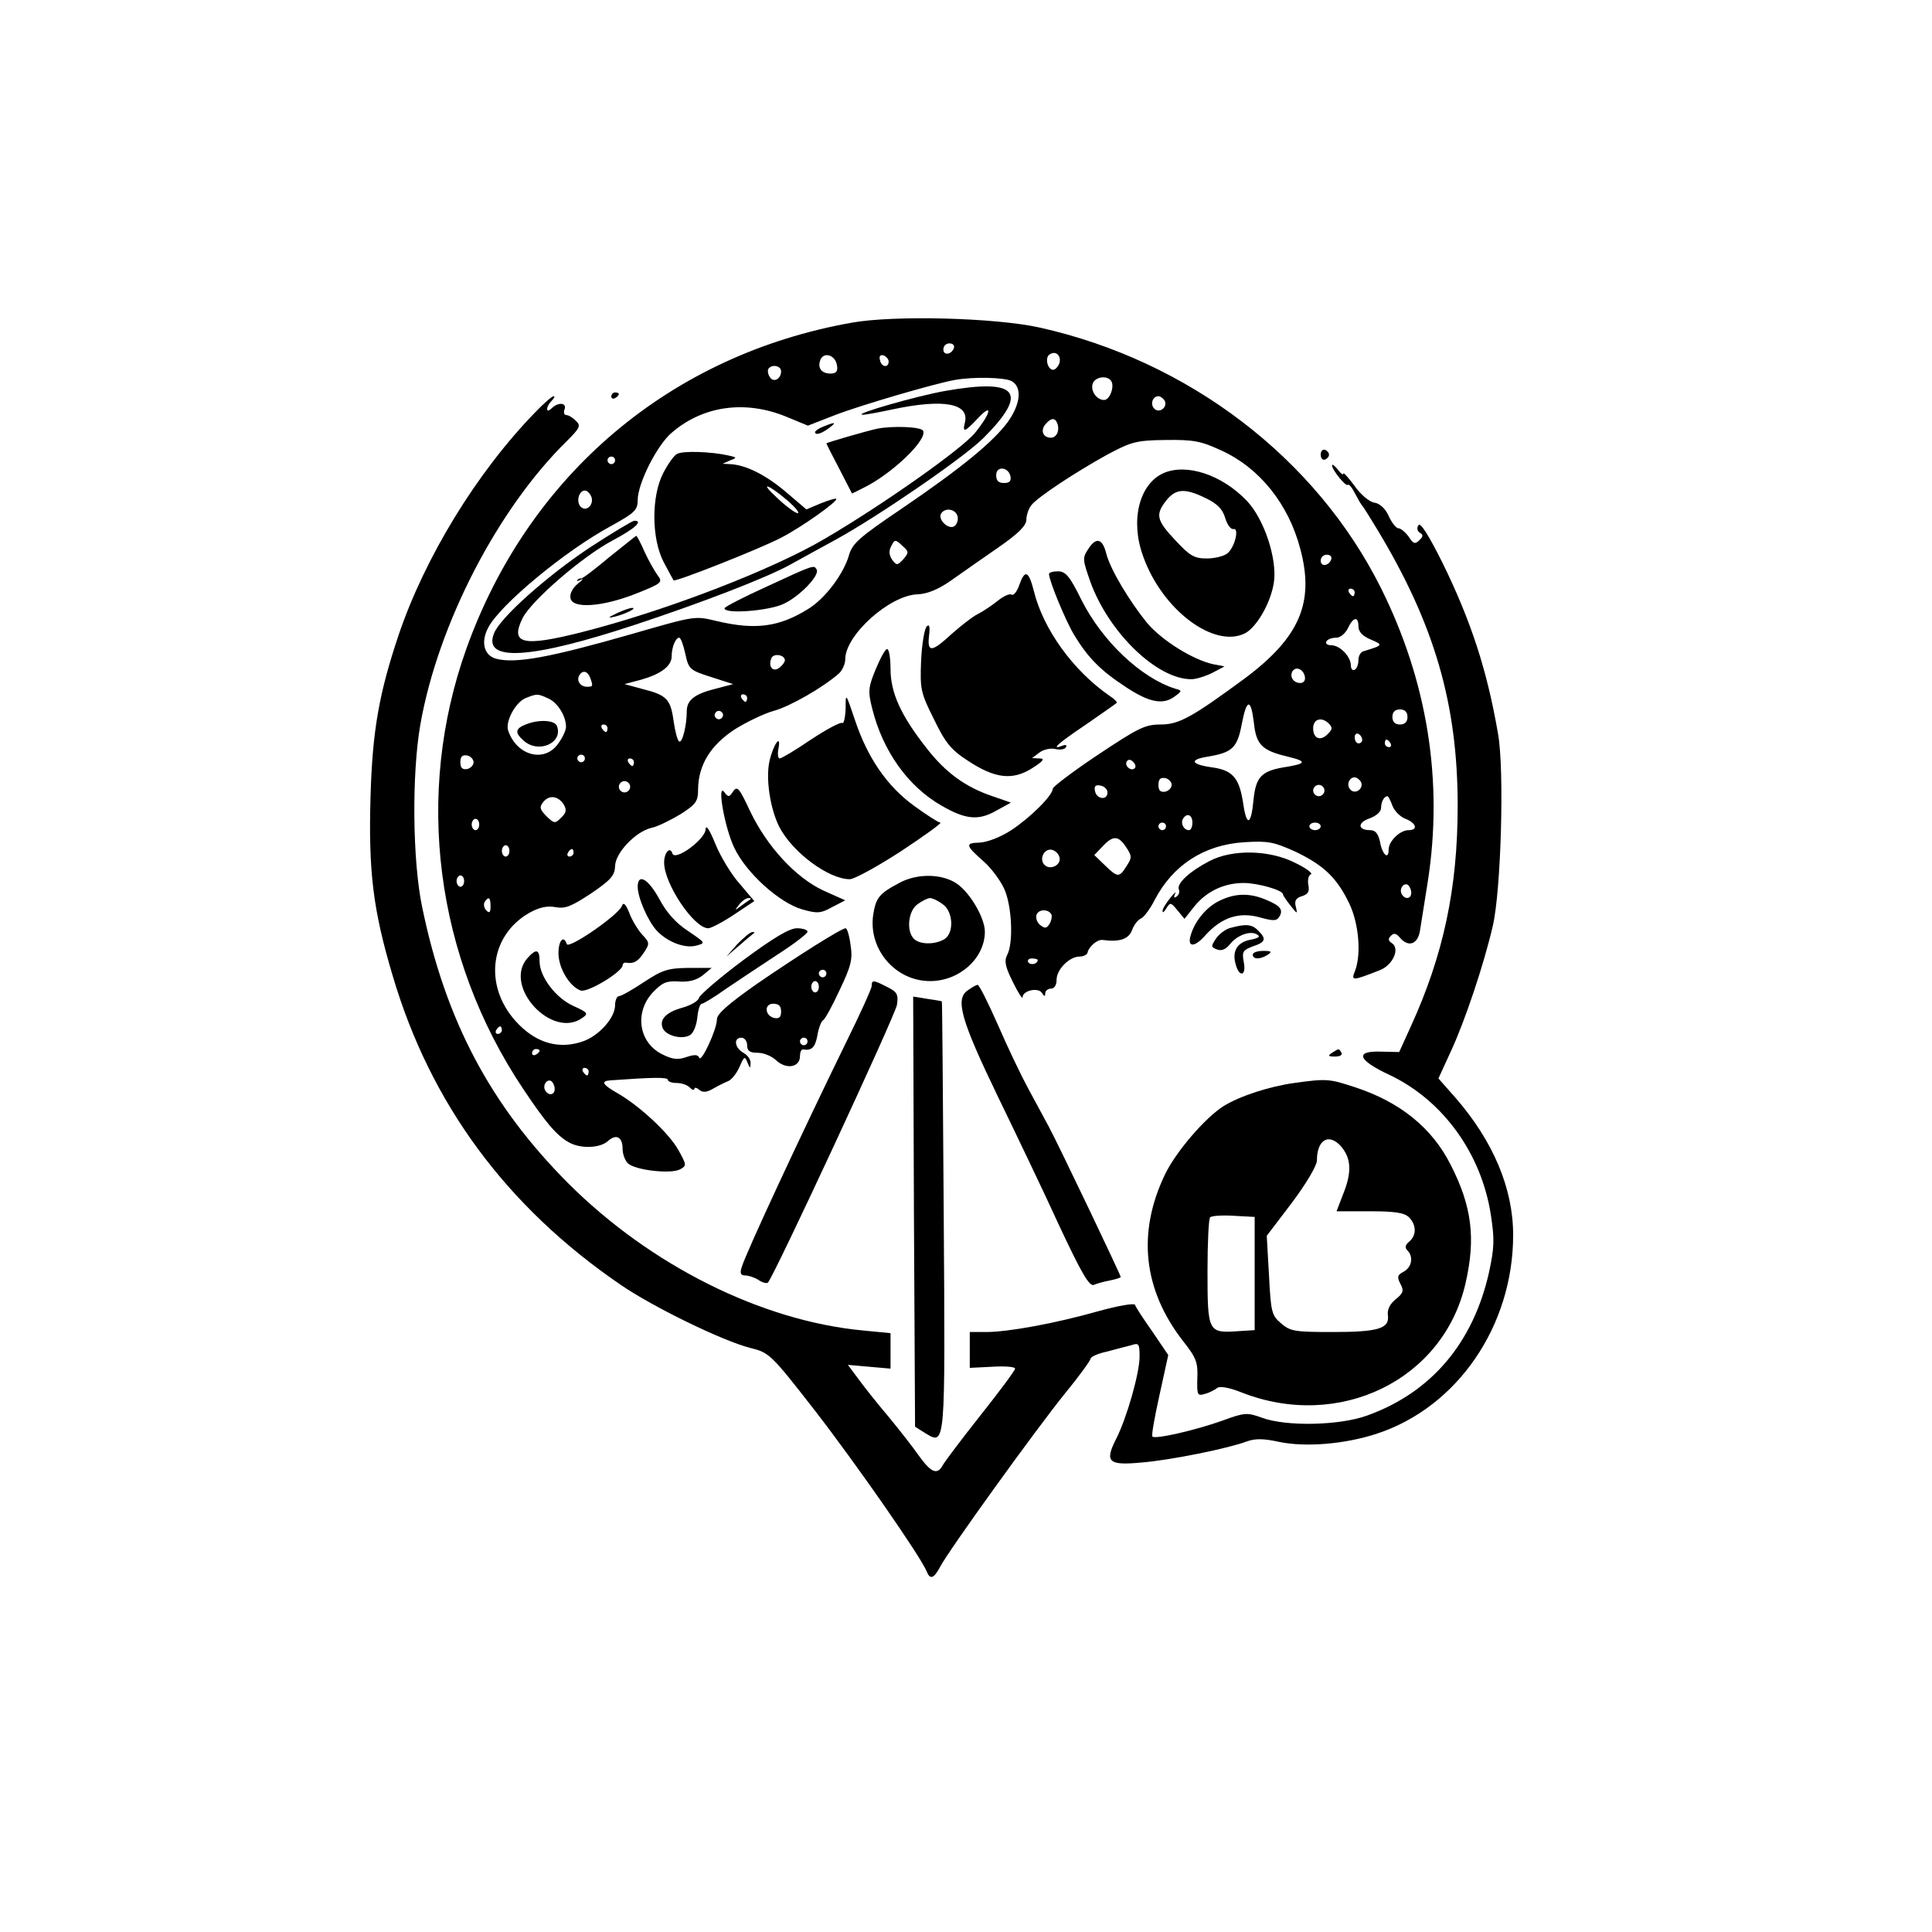 <?xml version="1.0" standalone="no"?>
<!DOCTYPE svg PUBLIC "-//W3C//DTD SVG 20010904//EN"
 "http://www.w3.org/TR/2001/REC-SVG-20010904/DTD/svg10.dtd">
<svg version="1.0" xmlns="http://www.w3.org/2000/svg"
 width="512pt" height="512pt" viewBox="0 0 512 512"
 preserveAspectRatio="xMidYMid meet">
<g transform="translate(0,512) scale(0.1,-0.1)"
fill="#000000" stroke="none">
<path d="M2258 4265 c-481 -85 -857 -403 -1022 -864 -138 -386 -83 -817 150
-1166 60 -90 89 -124 121 -142 31 -18 83 -16 104 3 22 20 39 11 39 -21 0 -13
6 -30 14 -38 19 -18 113 -29 138 -16 18 10 18 11 -4 51 -25 45 -103 117 -160
150 -42 24 -47 33 -20 35 113 8 152 9 152 1 0 -4 10 -8 23 -8 13 0 28 -5 35
-12 7 -7 12 -8 12 -4 0 5 6 4 13 -2 9 -8 20 -7 37 3 14 8 32 17 40 20 9 4 22
20 30 38 12 28 14 29 21 11 6 -16 8 -16 8 -2 1 10 -8 22 -19 28 -23 13 -27 40
-5 40 8 0 15 -9 15 -20 0 -15 7 -20 28 -20 16 0 38 -9 50 -21 27 -24 62 -17
62 12 0 10 3 18 8 18 23 -4 32 5 38 36 3 19 10 38 15 41 5 2 25 39 44 80 31
65 35 82 29 120 -3 24 -9 44 -13 44 -11 0 -127 -73 -236 -148 -74 -52 -105
-79 -105 -93 0 -27 -42 -117 -47 -102 -3 8 -12 9 -33 2 -22 -8 -37 -7 -63 6
-64 30 -77 111 -27 165 25 26 36 31 68 29 27 -2 47 3 64 16 l24 20 -62 0 c-54
-1 -68 -5 -118 -38 -30 -20 -60 -37 -66 -37 -5 0 -10 -11 -10 -24 0 -34 -44
-82 -86 -96 -61 -21 -120 -5 -169 45 -94 94 -81 234 28 296 27 15 48 19 69 15
26 -5 42 2 94 36 53 36 63 48 64 72 0 35 54 92 96 102 16 3 50 20 77 36 42 27
47 34 47 67 1 64 33 116 97 158 32 20 78 42 103 49 42 11 131 62 173 99 9 8
17 25 17 38 0 64 118 170 192 172 24 1 53 12 86 35 27 19 84 59 126 88 55 38
76 59 76 75 0 12 6 29 13 38 16 21 116 87 201 134 64 34 76 38 155 39 75 1 94
-3 148 -28 101 -46 178 -142 209 -261 38 -142 -2 -234 -146 -342 -140 -103
-175 -123 -224 -123 -42 0 -59 -9 -166 -80 -66 -44 -120 -85 -120 -90 0 -18
-61 -78 -110 -110 -29 -19 -64 -32 -84 -33 -39 -1 -38 -7 12 -51 19 -17 43
-49 53 -71 21 -45 25 -145 8 -176 -8 -16 -5 -31 15 -71 14 -29 26 -47 26 -41
0 18 41 27 51 12 6 -10 9 -11 9 -1 0 6 7 12 15 12 9 0 15 9 15 23 0 28 34 62
61 62 10 0 20 5 21 10 3 16 26 36 40 34 45 -6 69 2 78 26 5 14 16 28 24 31 7
3 24 25 36 49 48 92 130 146 237 153 64 4 78 1 136 -25 75 -36 110 -69 143
-138 25 -53 32 -133 15 -178 -11 -27 -8 -27 66 2 35 14 54 58 31 72 -9 6 -10
11 -2 19 8 8 14 7 24 -5 22 -26 47 -18 53 18 3 17 12 77 21 132 41 265 -1 529
-124 776 -172 345 -510 603 -905 691 -117 26 -385 33 -497 13z m270 -67 c-6
-18 -28 -21 -28 -4 0 9 7 16 16 16 9 0 14 -5 12 -12z m279 -42 c-4 -9 -11 -16
-16 -16 -15 0 -23 33 -9 41 17 11 32 -5 25 -25z m-589 -4 c3 -16 -2 -22 -17
-22 -24 0 -35 15 -27 36 9 23 40 13 44 -14z m137 10 c0 -18 -20 -15 -23 4 -3
10 1 15 10 12 7 -3 13 -10 13 -16z m-285 -26 c0 -21 -21 -31 -30 -15 -5 7 -6
17 -4 21 9 14 34 9 34 -6z m611 -26 c28 -16 24 -60 -10 -108 -40 -54 -123
-122 -280 -229 -114 -77 -132 -93 -141 -124 -14 -49 -62 -114 -107 -142 -78
-49 -141 -57 -243 -33 -59 14 -55 15 -225 -34 -216 -62 -308 -79 -359 -66 -33
8 -43 44 -22 83 31 60 204 204 327 270 61 34 69 41 69 68 0 44 52 147 91 179
83 71 194 86 302 42 l58 -24 72 28 c70 27 266 84 317 93 50 9 132 7 151 -3z
m264 0 c9 -15 -4 -50 -19 -50 -20 0 -37 25 -30 44 7 18 39 22 49 6z m141 -51
c10 -17 -13 -36 -27 -22 -12 12 -4 33 11 33 5 0 12 -5 16 -11z m-284 -61 c7
-19 -2 -38 -17 -38 -21 0 -28 19 -15 35 15 18 26 19 32 3z m-1172 -98 c0 -5
-4 -10 -10 -10 -5 0 -10 5 -10 10 0 6 5 10 10 10 6 0 10 -4 10 -10z m1048 -43
c2 -12 -3 -17 -17 -17 -15 0 -21 6 -21 21 0 25 33 22 38 -4z m-1111 -53 c8
-21 -13 -42 -28 -27 -13 13 -5 43 11 43 6 0 13 -7 17 -16z m970 -50 c3 -8 1
-20 -6 -27 -14 -14 -47 15 -37 32 10 16 36 13 43 -5z m-143 -116 c-16 -17 -18
-17 -30 -1 -8 13 -9 23 -2 36 9 18 11 18 29 1 18 -16 18 -18 3 -36z m1134 0
c-6 -18 -28 -21 -28 -4 0 9 7 16 16 16 9 0 14 -5 12 -12z m62 -88 c0 -5 -2
-10 -4 -10 -3 0 -8 5 -11 10 -3 6 -1 10 4 10 6 0 11 -4 11 -10z m10 -90 c0
-14 11 -26 33 -35 33 -14 33 -15 -20 -31 -7 -2 -13 -12 -13 -23 0 -11 -4 -23
-10 -26 -5 -3 -10 2 -10 11 0 24 -29 54 -52 54 -11 0 -16 5 -13 10 3 6 15 10
26 10 11 0 24 11 31 25 14 30 28 33 28 5z m-1784 -72 c9 -41 11 -44 68 -62
l59 -19 -46 -12 c-56 -14 -77 -30 -77 -60 0 -38 -12 -85 -20 -80 -5 3 -11 27
-15 55 -8 57 -18 68 -82 84 l-48 13 45 12 c52 15 80 36 80 62 0 23 10 49 20
49 4 0 11 -19 16 -42z m264 -18 c0 -4 -6 -13 -14 -19 -17 -14 -31 2 -22 24 5
15 36 10 36 -5z m1378 -43 c2 -10 -3 -17 -12 -17 -18 0 -29 16 -21 31 9 14 29
6 33 -14z m-1894 -3 c8 -22 8 -24 -8 -24 -18 0 -29 16 -21 30 9 15 22 12 29
-6z m-111 -55 c25 -11 47 -47 47 -75 0 -9 -9 -29 -21 -45 -36 -51 -109 -32
-132 34 -9 24 19 76 46 87 30 12 32 12 60 -1z m527 1 c0 -5 -2 -10 -4 -10 -3
0 -8 5 -11 10 -3 6 -1 10 4 10 6 0 11 -4 11 -10z m1343 -66 c6 -58 22 -73 89
-89 54 -13 51 -19 -13 -29 -56 -10 -71 -26 -77 -85 -6 -67 -18 -73 -27 -13
-10 69 -27 90 -80 98 -60 8 -65 21 -13 29 64 11 77 23 89 87 13 67 24 68 32 2z
m-1409 15 c-3 -5 -10 -7 -15 -3 -5 3 -7 10 -3 15 3 5 10 7 15 3 5 -3 7 -10 3
-15z m1816 1 c0 -13 -7 -20 -20 -20 -13 0 -20 7 -20 20 0 13 7 20 20 20 13 0
20 -7 20 -20z m-212 -46 c-19 -19 -38 -11 -38 16 0 24 21 31 40 14 12 -12 12
-16 -2 -30z m-1908 16 c0 -5 -2 -10 -4 -10 -3 0 -8 5 -11 10 -3 6 -1 10 4 10
6 0 11 -4 11 -10z m2000 -31 c0 -5 -4 -9 -10 -9 -5 0 -10 7 -10 16 0 8 5 12
10 9 6 -3 10 -10 10 -16z m75 -9 c3 -5 1 -10 -4 -10 -6 0 -11 5 -11 10 0 6 2
10 4 10 3 0 8 -4 11 -10z m-2430 -50 c0 -8 -8 -16 -17 -18 -13 -2 -18 3 -18
18 0 15 5 20 18 18 9 -2 17 -10 17 -18z m295 10 c0 -5 -4 -10 -10 -10 -5 0
-10 5 -10 10 0 6 5 10 10 10 6 0 10 -4 10 -10z m130 -10 c0 -5 -2 -10 -4 -10
-3 0 -8 5 -11 10 -3 6 -1 10 4 10 6 0 11 -4 11 -10z m1327 -16 c-9 -9 -28 6
-21 18 4 6 10 6 17 -1 6 -6 8 -13 4 -17z m98 -44 c0 -8 -8 -16 -17 -18 -13 -2
-18 3 -18 18 0 15 5 20 18 18 9 -2 17 -10 17 -18z m501 9 c10 -17 -13 -36 -27
-22 -12 12 -4 33 11 33 5 0 12 -5 16 -11z m-1936 -14 c0 -8 -7 -15 -15 -15 -8
0 -15 7 -15 15 0 8 7 15 15 15 8 0 15 -7 15 -15z m1265 -15 c0 -22 -29 -18
-33 3 -3 14 1 18 15 15 10 -2 18 -10 18 -18z m575 5 c0 -8 -7 -15 -15 -15 -8
0 -15 7 -15 15 0 8 7 15 15 15 8 0 15 -7 15 -15z m-2016 -37 c8 -14 7 -22 -7
-35 -16 -16 -18 -16 -39 4 -18 19 -19 24 -8 38 16 19 39 16 54 -7z m2196 -3
c5 -14 21 -30 35 -35 28 -11 34 -30 8 -30 -23 0 -53 -29 -53 -52 0 -28 -17
-13 -23 22 -5 21 -12 30 -26 30 -33 0 -34 20 -2 31 19 7 31 18 31 28 0 16 8
31 17 31 2 0 8 -11 13 -25z m-530 -45 c0 -11 -4 -20 -9 -20 -14 0 -23 18 -16
30 10 17 25 11 25 -10z m-1890 -5 c0 -8 -4 -15 -10 -15 -5 0 -10 7 -10 15 0 8
5 15 10 15 6 0 10 -7 10 -15z m1820 -5 c0 -5 -4 -10 -10 -10 -5 0 -10 5 -10
10 0 6 5 10 10 10 6 0 10 -4 10 -10z m410 0 c0 -5 -7 -10 -15 -10 -8 0 -15 5
-15 10 0 6 7 10 15 10 8 0 15 -4 15 -10z m-515 -56 c15 -23 15 -27 0 -50 -19
-30 -23 -30 -57 3 l-28 27 22 23 c28 30 42 29 63 -3z m-1635 -9 c0 -8 -4 -15
-10 -15 -5 0 -10 7 -10 15 0 8 5 15 10 15 6 0 10 -7 10 -15z m170 -5 c0 -5 -5
-10 -11 -10 -5 0 -7 5 -4 10 3 6 8 10 11 10 2 0 4 -4 4 -10z m1288 -13 c4 -20
-25 -34 -40 -19 -15 15 -1 44 19 40 10 -2 19 -11 21 -21z m-1578 -62 c0 -8 -4
-15 -10 -15 -5 0 -10 7 -10 15 0 8 5 15 10 15 6 0 10 -7 10 -15z m2510 -31 c0
-16 -16 -19 -25 -4 -8 13 4 32 16 25 5 -4 9 -13 9 -21z m-2440 -36 c0 -16 -3
-19 -11 -11 -6 6 -8 16 -5 22 11 17 16 13 16 -11z m1487 -23 c1 -5 -1 -16 -6
-24 -8 -12 -12 -12 -25 -2 -8 7 -12 19 -9 27 6 16 34 15 40 -1z m-37 -119 c0
-11 -19 -15 -25 -6 -3 5 1 10 9 10 9 0 16 -2 16 -4z m-560 -36 c0 -5 -4 -10
-10 -10 -5 0 -10 5 -10 10 0 6 5 10 10 10 6 0 10 -4 10 -10z m-20 -35 c0 -8
-4 -15 -10 -15 -5 0 -10 7 -10 15 0 8 5 15 10 15 6 0 10 -7 10 -15z m-100 -66
c0 -14 -5 -19 -17 -17 -26 5 -29 38 -4 38 15 0 21 -6 21 -21z m-740 -49 c0 -5
-5 -10 -11 -10 -5 0 -7 5 -4 10 3 6 8 10 11 10 2 0 4 -4 4 -10z m810 -30 c0
-5 -4 -10 -10 -10 -5 0 -10 5 -10 10 0 6 5 10 10 10 6 0 10 -4 10 -10z m-710
-24 c0 -3 -4 -8 -10 -11 -5 -3 -10 -1 -10 4 0 6 5 11 10 11 6 0 10 -2 10 -4z
m130 -56 c0 -5 -2 -10 -4 -10 -3 0 -8 5 -11 10 -3 6 -1 10 4 10 6 0 11 -4 11
-10z m-90 -46 c0 -16 -16 -19 -25 -4 -8 13 4 32 16 25 5 -4 9 -13 9 -21z"/>
<path d="M2505 4084 c-74 -13 -242 -61 -220 -63 6 -1 42 6 80 14 136 29 205
16 192 -35 -7 -28 0 -25 34 11 41 44 36 15 -7 -38 -35 -43 -245 -191 -397
-280 -140 -83 -424 -192 -644 -248 -158 -40 -192 -32 -158 37 23 46 159 164
239 206 60 32 81 52 57 52 -5 0 -58 -32 -118 -71 -113 -75 -239 -187 -254
-228 -30 -76 98 -68 376 24 178 59 344 123 408 158 34 19 89 49 122 67 113 62
340 218 391 269 122 122 92 159 -101 125z"/>
<path d="M2183 3990 c-13 -5 -23 -12 -23 -15 0 -9 16 -5 36 10 22 16 19 18
-13 5z"/>
<path d="M2325 3984 c-28 -6 -135 -37 -135 -39 0 -1 15 -31 34 -67 l34 -66 28
14 c77 37 174 130 160 153 -7 10 -79 13 -121 5z"/>
<path d="M1794 3917 c-8 -4 -24 -27 -36 -50 -32 -61 -32 -174 1 -237 13 -25
25 -46 26 -48 4 -5 225 82 283 112 52 26 154 98 148 104 -2 2 -21 -4 -41 -12
l-38 -16 -54 46 c-53 45 -106 72 -148 74 l-20 1 20 9 c19 7 18 8 -5 13 -44 10
-120 13 -136 4z m296 -126 c19 -17 30 -31 24 -31 -6 0 -31 18 -55 41 -49 45
-24 37 31 -10z"/>
<path d="M1614 3643 c-38 -32 -71 -57 -74 -56 -3 1 -7 -1 -10 -4 -3 -4 2 -3
10 1 8 4 4 -1 -9 -11 -14 -12 -22 -27 -19 -39 6 -28 86 -22 174 13 68 27 71
30 57 48 -8 11 -24 39 -35 63 -10 23 -20 42 -22 42 -1 0 -33 -26 -72 -57z"/>
<path d="M2033 3566 c-62 -28 -112 -54 -113 -58 0 -16 116 -7 155 11 43 19 99
77 89 92 -7 12 -6 13 -131 -45z"/>
<path d="M1635 3495 c-25 -12 -26 -14 -5 -9 28 7 60 23 45 23 -5 0 -23 -6 -40
-14z"/>
<path d="M1393 3200 c-28 -11 -29 -22 -5 -43 39 -35 105 -6 88 39 -6 16 -49
18 -83 4z"/>
<path d="M1620 4069 c0 -5 5 -7 10 -4 6 3 10 8 10 11 0 2 -4 4 -10 4 -5 0 -10
-5 -10 -11z"/>
<path d="M1419 4028 c-156 -160 -294 -387 -363 -592 -51 -152 -69 -252 -74
-425 -6 -202 7 -304 59 -478 100 -338 301 -611 604 -818 86 -59 271 -149 343
-167 51 -13 54 -15 173 -168 109 -141 281 -388 295 -425 9 -22 19 -18 35 12
22 43 258 370 332 461 37 45 67 87 67 91 0 5 19 14 43 19 23 6 52 14 65 17 20
7 22 4 22 -30 0 -44 -34 -163 -62 -218 -31 -61 -21 -71 65 -63 78 6 234 38
281 56 22 8 44 8 85 -1 71 -15 177 -6 261 22 212 70 360 285 360 526 0 124
-53 249 -153 364 l-45 51 33 72 c38 82 88 232 111 332 22 93 31 415 14 509
-29 169 -72 300 -147 453 -37 74 -59 109 -64 100 -5 -7 -3 -16 4 -20 9 -5 9
-10 -2 -20 -11 -11 -16 -9 -28 10 -9 12 -21 22 -27 22 -6 0 -18 15 -26 33 -9
20 -24 33 -38 35 -13 2 -36 21 -52 44 -17 23 -30 37 -30 33 0 -5 -7 0 -15 11
-8 10 -15 15 -15 11 0 -12 36 -57 42 -52 3 3 11 -7 19 -23 8 -15 16 -29 19
-32 3 -3 21 -32 41 -65 150 -249 212 -460 212 -730 0 -220 -38 -397 -125 -587
l-30 -66 -46 1 c-73 3 -65 -22 21 -62 141 -67 243 -208 268 -371 10 -65 9 -87
-5 -152 -42 -187 -153 -318 -322 -379 -73 -27 -216 -30 -280 -6 -39 14 -45 14
-105 -8 -70 -25 -178 -50 -185 -42 -3 3 6 52 19 111 l23 105 -42 62 c-24 34
-45 66 -46 71 -2 5 -44 -2 -98 -17 -113 -32 -238 -55 -297 -55 l-43 0 0 -47 0
-48 60 3 c33 2 60 0 60 -5 0 -5 -41 -60 -91 -123 -50 -63 -95 -123 -100 -132
-15 -28 -31 -21 -63 23 -16 23 -52 69 -80 103 -28 33 -64 78 -80 100 l-29 39
56 -5 57 -5 0 47 0 47 -72 7 c-269 25 -564 172 -783 391 -205 206 -324 430
-386 730 -26 123 -28 354 -5 485 47 267 206 573 389 752 34 34 37 40 23 53 -8
8 -19 15 -25 15 -6 0 -8 7 -5 15 7 18 -17 20 -34 3 -7 -7 -12 -8 -12 -2 0 6 5
15 12 22 7 7 9 12 5 12 -4 0 -26 -19 -48 -42z"/>
<path d="M3500 3915 c0 -9 5 -15 11 -13 6 2 11 8 11 13 0 5 -5 11 -11 13 -6 2
-11 -4 -11 -13z"/>
<path d="M3083 3866 c-64 -29 -88 -125 -54 -219 50 -143 189 -247 271 -205 31
17 68 81 76 135 9 62 -26 168 -72 216 -66 69 -160 100 -221 73z m112 -66 c31
-15 45 -29 52 -53 5 -17 15 -31 22 -29 16 3 3 -50 -17 -65 -9 -7 -33 -13 -54
-13 -33 0 -45 7 -83 48 -50 53 -54 68 -24 106 25 31 49 33 104 6z"/>
<path d="M2884 3665 c-16 -24 -15 -28 6 -88 49 -134 176 -257 267 -257 13 0
38 8 56 17 l32 17 -31 6 c-53 12 -134 62 -174 109 -47 58 -97 141 -108 183
-10 41 -27 46 -48 13z"/>
<path d="M2780 3599 c0 -18 45 -127 68 -164 36 -59 70 -93 136 -136 62 -41 99
-48 130 -24 19 14 19 15 0 20 -91 29 -193 126 -248 235 -30 61 -41 75 -61 76
-14 0 -25 -3 -25 -7z"/>
<path d="M2701 3569 c-6 -17 -15 -28 -20 -25 -5 4 -22 -4 -38 -17 -15 -12 -39
-28 -53 -35 -14 -7 -44 -31 -68 -52 -53 -49 -65 -50 -60 -5 3 24 1 32 -6 25
-6 -6 -13 -47 -15 -91 -3 -76 -1 -85 34 -155 30 -62 45 -81 90 -110 71 -47
118 -53 170 -20 30 19 35 26 20 26 l-20 1 20 15 c11 8 30 12 42 9 12 -3 25 -1
28 5 3 6 -1 7 -9 4 -33 -13 -14 5 62 56 42 29 79 55 81 57 3 2 -6 11 -20 20
-95 66 -174 175 -199 276 -14 55 -24 59 -39 16z"/>
<path d="M2321 3347 c-20 -48 -21 -59 -10 -103 28 -114 95 -208 184 -259 64
-37 98 -40 144 -14 l40 22 -49 17 c-71 24 -124 62 -175 128 -67 85 -95 146
-95 209 0 29 -4 53 -9 53 -5 0 -18 -24 -30 -53z"/>
<path d="M2241 3242 c-1 -24 -5 -41 -9 -38 -5 3 -42 -17 -83 -44 -41 -28 -78
-50 -83 -50 -4 0 -6 12 -3 26 8 42 -14 11 -24 -34 -10 -46 2 -125 26 -173 35
-68 131 -139 187 -139 12 0 74 34 137 75 62 41 109 75 103 75 -5 0 -36 20 -69
44 -72 52 -124 128 -157 227 -25 74 -25 74 -25 31z"/>
<path d="M1943 3023 c-10 -16 -13 -16 -23 -3 -21 29 0 -93 26 -147 32 -67 120
-146 180 -163 39 -11 49 -11 79 6 l35 18 -58 26 c-73 34 -149 116 -194 210
-29 62 -34 68 -45 53z"/>
<path d="M1870 2923 c0 -27 -81 -86 -88 -65 -6 20 -22 3 -22 -24 0 -56 79
-174 117 -174 7 0 38 16 68 36 l54 36 -38 45 c-22 24 -51 72 -65 106 -15 37
-25 53 -26 40z m119 -186 c-2 -1 -13 -9 -24 -17 -19 -14 -19 -14 -6 3 7 9 18
17 24 17 6 0 8 -1 6 -3z"/>
<path d="M3205 2838 c-52 -27 -87 -59 -81 -75 3 -7 0 -15 -6 -19 -7 -5 -8 -2
-4 7 4 8 -2 3 -13 -11 -11 -14 -21 -29 -20 -35 0 -5 4 -2 10 8 10 16 12 16 29
-5 l19 -23 27 34 c32 39 78 61 130 61 37 0 104 -19 104 -30 0 -3 9 -16 20 -30
18 -23 19 -23 14 -3 -4 16 0 23 16 28 17 5 21 13 17 31 -2 13 1 25 7 27 6 2
-12 16 -41 30 -68 35 -167 37 -228 5z"/>
<path d="M2383 2780 c-53 -28 -62 -39 -69 -85 -13 -91 59 -175 151 -175 78 0
145 61 145 131 0 36 -39 103 -74 127 -39 27 -106 28 -153 2z m115 -56 c29 -20
31 -79 3 -94 -26 -14 -64 -13 -79 2 -21 21 -15 75 10 92 12 9 27 16 33 16 6 0
21 -7 33 -16z"/>
<path d="M1690 2770 c0 -29 27 -91 51 -117 29 -30 74 -47 104 -39 26 7 25 7
-22 39 -32 21 -57 49 -76 85 -29 53 -57 69 -57 32z"/>
<path d="M3232 2733 c-34 -16 -65 -53 -76 -90 -11 -34 9 -35 38 -2 43 48 90
63 144 48 36 -10 45 -10 52 1 12 19 3 30 -36 46 -43 18 -81 17 -122 -3z"/>
<path d="M1648 2719 c-9 -24 -141 -115 -146 -101 -8 25 -22 10 -22 -24 0 -40
30 -89 59 -99 19 -6 111 50 111 67 0 4 3 7 8 7 21 -4 33 3 48 26 16 24 16 27
-4 48 -11 12 -27 38 -34 57 -10 25 -16 30 -20 19z"/>
<path d="M3261 2661 c-13 -3 -30 -16 -39 -29 -13 -20 -13 -22 3 -28 12 -5 23
0 34 13 19 25 56 38 73 26 9 -5 3 -9 -16 -13 -36 -6 -51 -29 -42 -63 9 -38 30
-35 22 4 -5 27 -2 31 24 41 34 11 37 20 14 42 -16 17 -33 18 -73 7z"/>
<path d="M1969 2575 c-63 -47 -115 -92 -117 -100 -2 -8 -21 -19 -42 -25 -44
-12 -63 -31 -54 -54 8 -21 52 -32 73 -19 9 6 17 26 19 47 2 20 7 36 12 36 4 0
34 18 66 41 33 22 94 63 137 91 42 27 77 54 77 59 0 5 -13 9 -28 9 -20 0 -62
-25 -143 -85z"/>
<path d="M1954 2618 l-29 -33 35 30 c19 17 37 31 39 33 2 1 0 2 -5 2 -6 0 -23
-15 -40 -32z"/>
<path d="M1397 2580 c-64 -75 67 -216 147 -157 16 11 13 14 -24 31 -46 20 -90
77 -90 118 0 33 -9 35 -33 8z"/>
<path d="M3320 2590 c0 -13 20 -13 40 0 12 8 9 10 -12 10 -16 0 -28 -4 -28
-10z"/>
<path d="M2310 2507 c0 -7 -31 -75 -69 -152 -116 -237 -264 -555 -275 -592 -6
-17 -3 -23 8 -23 9 0 25 -5 36 -12 10 -7 22 -10 25 -7 16 16 338 709 342 736
4 27 1 34 -25 47 -37 19 -42 20 -42 3z"/>
<path d="M2564 2495 c-33 -23 -17 -79 80 -280 48 -99 122 -253 163 -343 60
-128 80 -162 92 -157 9 4 28 9 44 12 15 3 27 7 27 9 0 5 -166 353 -191 399
-12 22 -36 67 -54 100 -18 33 -54 108 -80 168 -26 59 -50 107 -54 107 -4 0
-16 -7 -27 -15z"/>
<path d="M2422 1909 l3 -570 27 -17 c54 -32 53 -42 49 576 -2 312 -4 567 -5
568 0 1 -18 4 -39 7 l-37 6 2 -570z"/>
<path d="M3530 2330 c-12 -8 -10 -10 8 -10 13 0 20 4 17 10 -7 12 -6 12 -25 0z"/>
<path d="M3430 2250 c-65 -9 -143 -34 -187 -61 -48 -30 -125 -119 -155 -180
-75 -155 -59 -307 48 -444 34 -43 39 -56 37 -98 -1 -44 0 -47 20 -41 12 3 27
11 33 16 8 5 31 1 64 -12 259 -102 536 33 594 290 27 118 17 203 -40 314 -49
97 -134 166 -254 205 -67 22 -74 23 -160 11z m123 -167 c27 -31 30 -66 9 -121
l-20 -52 88 0 c67 0 92 -4 104 -16 20 -20 20 -48 1 -64 -11 -9 -13 -16 -5 -24
16 -16 12 -44 -10 -56 -17 -9 -18 -14 -9 -32 10 -18 8 -25 -12 -41 -15 -12
-23 -27 -21 -42 5 -36 -25 -45 -147 -45 -100 0 -112 2 -136 23 -25 21 -27 30
-32 127 l-6 105 67 88 c38 51 66 98 66 112 0 54 31 73 63 38z m-228 -338 l0
-150 -48 -3 c-75 -5 -77 0 -77 158 0 75 3 140 7 144 4 4 32 6 63 4 l55 -3 0
-150z"/>
</g>
</svg>

